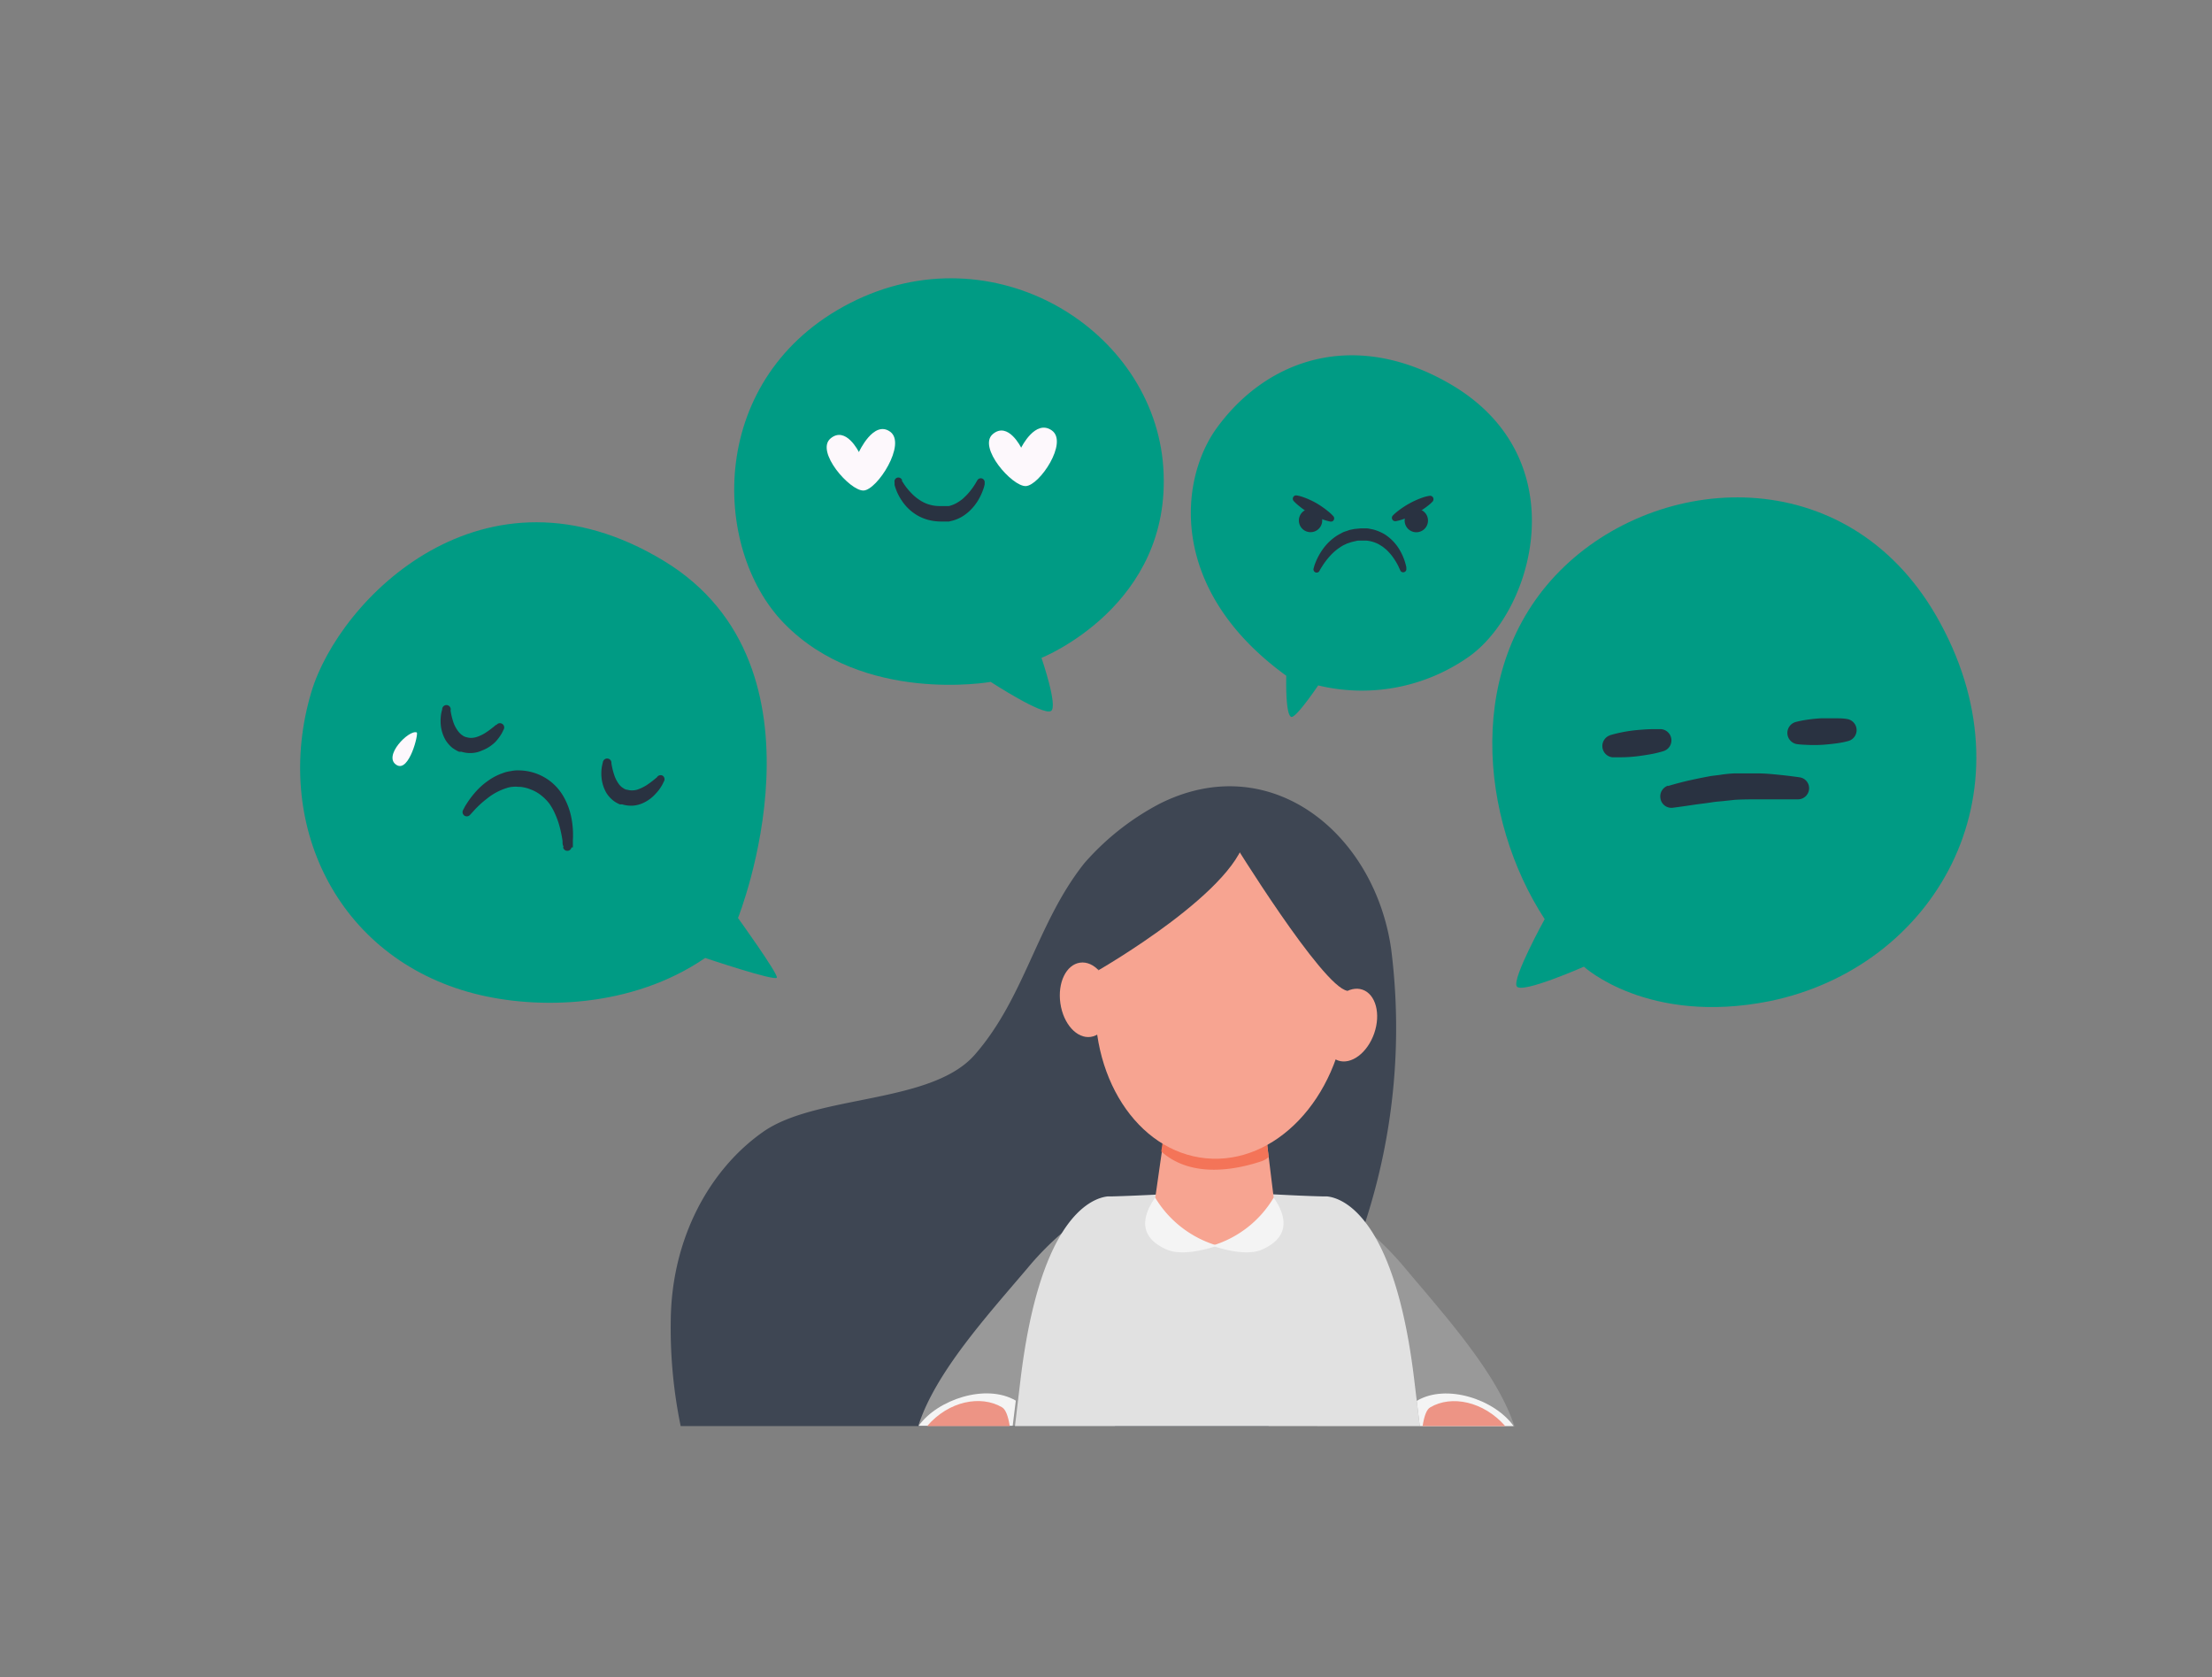 <svg id="Layer_1" data-name="Layer 1" xmlns="http://www.w3.org/2000/svg" viewBox="0 0 263.49 199.74"><rect x="0" y="0" width="263.49" height="199.74" fill="#808080" stroke="none"/><defs><style>.cls-1{fill:#009b84;}.cls-2{fill:#293241;}.cls-3{fill:#fdf8fc;}.cls-4{fill:#3e4653;}.cls-5{fill:#999;}.cls-6{fill:#e1e1e1;}.cls-7{fill:#f4f4f4;}.cls-8{fill:#f7a491;}.cls-9{fill:#f47458;}.cls-10{fill:#ed9485;}.cls-11{fill:#184655;}</style></defs><path class="cls-1" d="M84,114.09c-8.78,6-20,6.18-27.52,4.24-16.47-4.26-24-20.43-19.4-35.89,3.27-11,20.51-28.67,42-15.64,20.78,12.61,8.83,42.53,8.83,42.53s4.76,6.61,4.63,7.1S84,114.09,84,114.09Z"/><path class="cls-2" d="M68.24,100.93s0-.08,0-.23,0-.36,0-.64a10.68,10.68,0,0,0-.11-2.28,8.71,8.71,0,0,0-.37-1.51,8,8,0,0,0-.77-1.63,6.32,6.32,0,0,0-1.31-1.49,6.24,6.24,0,0,0-3.85-1.4,3.92,3.92,0,0,0-1,.09,4.16,4.16,0,0,0-1,.26,6.59,6.59,0,0,0-1.61.83,8.4,8.4,0,0,0-1.21,1,10.65,10.65,0,0,0-1.42,1.79,4.07,4.07,0,0,0-.32.55,2.35,2.35,0,0,0-.11.21.51.51,0,0,0,.21.69.52.52,0,0,0,.62-.12l0,0,.13-.14.39-.43a11.92,11.92,0,0,1,1.49-1.36,7.13,7.13,0,0,1,2.36-1.27,2.82,2.82,0,0,1,.69-.14,3.29,3.29,0,0,1,.7,0,2.73,2.73,0,0,1,.66.07,3.53,3.53,0,0,1,.77.23,4.4,4.4,0,0,1,1.25.69,5.68,5.68,0,0,1,1,1,7.13,7.13,0,0,1,.69,1.23,9.82,9.82,0,0,1,.46,1.23,14.65,14.65,0,0,1,.43,2c0,.24,0,.43.07.56s0,.2,0,.2v0a.51.51,0,0,0,1,0Z"/><path class="cls-2" d="M59.09,86.32l-.31.26c-.2.16-.49.39-.84.62a4.47,4.47,0,0,1-1.18.58,2.28,2.28,0,0,1-.61.1,1.75,1.75,0,0,1-.6-.09h0l.06,0h0l-.11,0-.22-.09c-.14-.06-.13-.1-.21-.13a2.12,2.12,0,0,1-.44-.41A3.84,3.84,0,0,1,54,86a8.59,8.59,0,0,1-.33-1.38.51.51,0,1,0-1-.11s-.06.19-.12.49a5.42,5.42,0,0,0-.05,1.28,4.44,4.44,0,0,0,.58,1.87,3.86,3.86,0,0,0,.81.92,5.81,5.81,0,0,0,.58.36l.21.1.11,0,.1,0h0l.08,0a3.44,3.44,0,0,0,1.27.15,3.3,3.3,0,0,0,1.16-.29A4.6,4.6,0,0,0,59,88.37a5.57,5.57,0,0,0,.75-1c.15-.27.22-.45.22-.44a.51.51,0,1,0-.84-.58Z"/><path class="cls-2" d="M78.25,92.58l-.31.25c-.2.17-.49.39-.84.63a5.18,5.18,0,0,1-1.18.58,1.92,1.92,0,0,1-.61.09,1.74,1.74,0,0,1-.6-.08h-.06l.07,0h0l-.11,0-.22-.09c-.14-.07-.13-.1-.22-.14a1.85,1.85,0,0,1-.43-.41,3.91,3.91,0,0,1-.58-1.13,8.59,8.59,0,0,1-.33-1.38.51.51,0,0,0-.45-.56.52.52,0,0,0-.57.45s-.05.18-.11.49a4.93,4.93,0,0,0-.05,1.28,4.49,4.49,0,0,0,.58,1.87,3.63,3.63,0,0,0,.81.91,3.55,3.55,0,0,0,.58.36l.21.1.11,0,.1,0,0,0,.08,0a3.66,3.66,0,0,0,1.27.15,3.53,3.53,0,0,0,1.16-.29,4.48,4.48,0,0,0,1.55-1.13,5,5,0,0,0,.75-1,4.69,4.69,0,0,0,.22-.44.51.51,0,0,0-.14-.71A.51.51,0,0,0,78.25,92.58Z"/><path class="cls-3" d="M49.64,87.23c.25.1-.89,4.77-2.38,3.89C45.53,90.1,48.71,86.87,49.64,87.23Z"/><path class="cls-1" d="M184,109.47s-3.9,7.06-3.33,8,8-2.34,8-2.34,7.61,7,22.1,4.11c19.57-4,31.5-24.51,20.37-45C220.77,55,198.35,56,186.34,67.47S176.25,97.57,184,109.47Z"/><path class="cls-2" d="M191.76,87.57s.37-.12.94-.25a17.71,17.71,0,0,1,2.07-.35c.76-.07,1.52-.13,2.1-.13s1,0,1,0a1.34,1.34,0,0,1,.3,2.61s-.37.12-.93.25-1.32.25-2.08.35a16.76,16.76,0,0,1-2.1.14c-.58,0-1,0-1,0a1.35,1.35,0,0,1-.3-2.61Z"/><path class="cls-2" d="M213.86,86s.38-.11.94-.21a18.09,18.09,0,0,1,2.09-.24c.77,0,1.53,0,2.11,0s1,.08,1,.08a1.34,1.34,0,0,1,.17,2.62,9.25,9.25,0,0,1-.94.21c-.57.1-1.33.18-2.09.24a16.94,16.94,0,0,1-2.11,0,9.07,9.07,0,0,1-1-.08,1.35,1.35,0,0,1-.17-2.62Z"/><path class="cls-2" d="M198.7,93.61s.92-.29,2.36-.63c.72-.16,1.57-.34,2.48-.51.45-.09,1-.13,1.44-.2s1-.13,1.56-.16c1,0,1.9,0,2.85,0s1.84.1,2.56.17c1.46.15,2.44.3,2.44.3a1.31,1.31,0,0,1,1.09,1.51,1.33,1.33,0,0,1-1.29,1.11H211.8c-.72,0-1.51,0-2.37,0s-1.86,0-2.81.06l-1.3.14c-.45.05-.88.07-1.32.14-.87.14-1.69.22-2.39.33-1.39.21-2.35.33-2.35.33A1.32,1.32,0,0,1,197.78,95a1.34,1.34,0,0,1,.91-1.43Z"/><path class="cls-1" d="M153.22,80.48s-.14,4.64.59,4.9c.55.2,3.21-3.75,3.21-3.75a22.12,22.12,0,0,0,17.69-3.24c7.94-5.29,13.34-23.85-2.06-32.71-11.24-6.47-21.63-3-27.66,5.22C140.5,57,139,70.18,153.22,80.48Z"/><path class="cls-2" d="M156.47,67.71l.05-.17a3.37,3.37,0,0,1,.15-.46,7.61,7.61,0,0,1,.8-1.53,6.26,6.26,0,0,1,1.79-1.76c.2-.13.42-.23.63-.35s.46-.17.69-.26.49-.12.74-.18l.75-.07h.39l.34,0c.21,0,.52.09.77.13a5.5,5.5,0,0,1,1.38.58,6,6,0,0,1,.57.42,5.27,5.27,0,0,1,.48.46,5.33,5.33,0,0,1,.71.95,6.76,6.76,0,0,1,.69,1.6c.06.2.09.36.12.47l0,.18a.37.37,0,0,1-.3.43.37.37,0,0,1-.42-.22v0l-.06-.13-.18-.39a8,8,0,0,0-.8-1.27,7.22,7.22,0,0,0-.66-.71l-.4-.32-.45-.28a3.94,3.94,0,0,0-1-.37,3.51,3.51,0,0,0-.53-.08l-.33,0h-.28c-.19,0-.39,0-.58.05l-.55.13-.54.18c-.16.09-.34.15-.49.24a6.28,6.28,0,0,0-1.58,1.3,8.79,8.79,0,0,0-.91,1.22c-.1.15-.17.28-.22.36l-.07.13v0a.37.37,0,0,1-.51.16A.39.39,0,0,1,156.47,67.71Z"/><path class="cls-2" d="M157.5,62a1.39,1.39,0,1,1-1.38-1.4A1.38,1.38,0,0,1,157.5,62Z"/><path class="cls-2" d="M154.43,59a4,4,0,0,1,.78.2,9.44,9.44,0,0,1,1.57.71,10.9,10.9,0,0,1,1.44,1,5.32,5.32,0,0,1,.59.55.4.4,0,0,1,0,.56.42.42,0,0,1-.33.1,6.31,6.31,0,0,1-.78-.21,11.35,11.35,0,0,1-1.58-.7,10,10,0,0,1-1.44-1,5.32,5.32,0,0,1-.59-.55.41.41,0,0,1,.05-.57A.38.38,0,0,1,154.43,59Z"/><path class="cls-2" d="M170.1,62a1.39,1.39,0,1,1-1.38-1.39A1.38,1.38,0,0,1,170.1,62Z"/><path class="cls-2" d="M170.67,59.71a4.53,4.53,0,0,1-.6.54,8.89,8.89,0,0,1-1.45.93,10.14,10.14,0,0,1-1.58.69,5.2,5.2,0,0,1-.78.2.4.4,0,0,1-.35-.67,5,5,0,0,1,.6-.53,10.35,10.35,0,0,1,3-1.63,4.62,4.62,0,0,1,.79-.19.4.4,0,0,1,.45.34A.44.44,0,0,1,170.67,59.71Z"/><path class="cls-1" d="M125.19,84.68c.88-.5-1.13-6.33-1.13-6.33s15.63-6.2,14.51-22.68-20.28-28.3-37.32-19.57S84.68,65.27,93.37,74.21c9.43,9.72,24.64,7,24.64,7S124.21,85.25,125.19,84.68Z"/><path class="cls-3" d="M102.31,53.84s-1.55-3.16-3.38-1.62,2.31,6.27,3.94,6.2,5.14-5.56,3.17-7S102.31,53.84,102.31,53.84Z"/><path class="cls-3" d="M121.64,53.32s-1.55-3.17-3.38-1.62,2.31,6.27,3.94,6.19,5.07-5.21,3.1-6.62S121.64,53.32,121.64,53.32Z"/><path class="cls-2" d="M107.4,57.21l.28.44a7.34,7.34,0,0,0,.88,1.08A5.47,5.47,0,0,0,110,59.82a4.32,4.32,0,0,0,2,.45h.21l.31,0,.3,0,.21,0a3.55,3.55,0,0,0,.88-.34,5.34,5.34,0,0,0,.78-.53c.23-.22.45-.42.64-.64a8.26,8.26,0,0,0,.83-1.12l.27-.46,0,0a.47.47,0,0,1,.86.33l0,.18a4.56,4.56,0,0,1-.12.45,7.1,7.1,0,0,1-.69,1.5,6.07,6.07,0,0,1-.69.91,5.38,5.38,0,0,1-1,.86,4.44,4.44,0,0,1-1.34.6l-.4.1-.32,0-.31,0H112a5.9,5.9,0,0,1-1.45-.2,5.26,5.26,0,0,1-1.31-.55,5.57,5.57,0,0,1-1.78-1.68,6.11,6.11,0,0,1-.76-1.48c-.07-.19-.11-.34-.14-.45l0-.17,0-.14a.47.47,0,0,1,.35-.56.48.48,0,0,1,.56.35Z"/><path class="cls-4" d="M162.69,145.38l-.06.18c-.07.21-.13.42-.2.62a100.29,100.29,0,0,1-8.5,19.15q-1.34,2.29-2.82,4.51H109.43l-.05.08,0-.08H81.08a57.59,57.59,0,0,1-1.18-12.57c.09-9.8,4.63-18,11-22.47s20-3.27,25.19-9.16c6-6.84,7.42-15.72,13.07-22.83a31,31,0,0,1,9-7.1c13.14-6.58,25.56,3.46,27.55,17.3A74.67,74.67,0,0,1,162.69,145.38Z"/><path class="cls-5" d="M138.15,161.54c-.07.4-2.71,4.38-5.35,8.3H109.43l-.05.08,0-.08c2-6.3,8.08-13,13-18.79a34.63,34.63,0,0,1,4.13-4.21h0c4.77-4,7.67-3.53,7.67-3.53S138.3,160.74,138.15,161.54Z"/><path class="cls-5" d="M180.36,169.92l-.06-.08H156.94c-1.06-1.57-2.12-3.15-3-4.51a34.43,34.43,0,0,1-2.34-3.79c-.16-.8,4-18.23,4-18.23s2.57-.45,6.86,2.87c.45.35.91.74,1.4,1.18a36.59,36.59,0,0,1,3.53,3.69c4.88,5.81,10.92,12.49,13,18.79Z"/><path class="cls-6" d="M169.12,169.84H120.9l.67-5.6c1.09-9,3-14.3,4.93-17.4h0c2.25-3.62,4.51-4.25,5.44-4.35h.46c3.42-.09,7.89-.34,12.23-.62v0l.38,0,.38,0v0c2.17.14,4.38.27,6.46.38s4.06.2,5.77.24h.46c.81.08,2.62.57,4.55,3.07a14.78,14.78,0,0,1,1.2,1.8c1.82,3.16,3.59,8.35,4.62,16.88l.31,2.57Z"/><path class="cls-7" d="M180.3,169.84H169.12l-.36-3C172.29,164.73,178.06,166.68,180.3,169.84Z"/><path class="cls-8" d="M150.83,135.26c0,.16.74,6.19,1.14,9.37a2.53,2.53,0,0,1-1.7,2.7c-3,1-8.93,2.26-12.49-1.72a1.62,1.62,0,0,1-.4-1.33l2-14Z"/><path class="cls-9" d="M150.27,138.3a2.42,2.42,0,0,0,.85-.5c-.17-1.43-.29-2.48-.29-2.54l-11.5-5-1,6.88C142,140.42,147.39,139.26,150.27,138.3Z"/><path class="cls-8" d="M132.28,118.65c.35,2.43-.7,4.6-2.35,4.84s-3.27-1.54-3.62-4,.69-4.6,2.34-4.84S131.92,116.21,132.28,118.65Z"/><path class="cls-8" d="M158,121.09c-.81,2.33-.19,4.66,1.38,5.21s3.5-.9,4.31-3.22.19-4.66-1.38-5.21S158.76,118.77,158,121.09Z"/><path class="cls-8" d="M160.38,120.41c-1,10.47-8.48,18.32-16.71,17.54s-14.1-9.91-13.1-20.39,8.49-18.32,16.72-17.53S161.38,109.94,160.38,120.41Z"/><path class="cls-7" d="M137.6,142.63a12.87,12.87,0,0,0,7.41,5.72s-3.81,1.42-6,.48S135.2,146.08,137.6,142.63Z"/><path class="cls-7" d="M151.72,142.63a12.75,12.75,0,0,1-7.32,5.72s3.76,1.42,5.91.48S154.1,146.08,151.72,142.63Z"/><path class="cls-10" d="M179.3,169.84h-9.84c.18-1.18.48-2,.91-2.23C172.89,166.12,176.71,166.89,179.3,169.84Z"/><path class="cls-7" d="M121,166.81l-.37,3H109.43C111.67,166.68,117.45,164.73,121,166.81Z"/><path class="cls-10" d="M120.28,169.84h-9.84c2.58-3,6.41-3.72,8.93-2.23C119.8,167.87,120.09,168.66,120.28,169.84Z"/><path class="cls-4" d="M130.85,115.55s17.23-9.88,17.58-16.41S137,100.37,137,100.37l-6.66,8.15Z"/><path class="cls-4" d="M146.73,100s10.78,17.53,13.76,18c0,0,1.77-8.36,1.53-8.7s-4.25-6.68-4.46-6.93-7.86-4.17-7.86-4.17L142.49,98Z"/><path class="cls-11" d="M109.43,169.84l-.05.08,0-.08Z"/></svg>